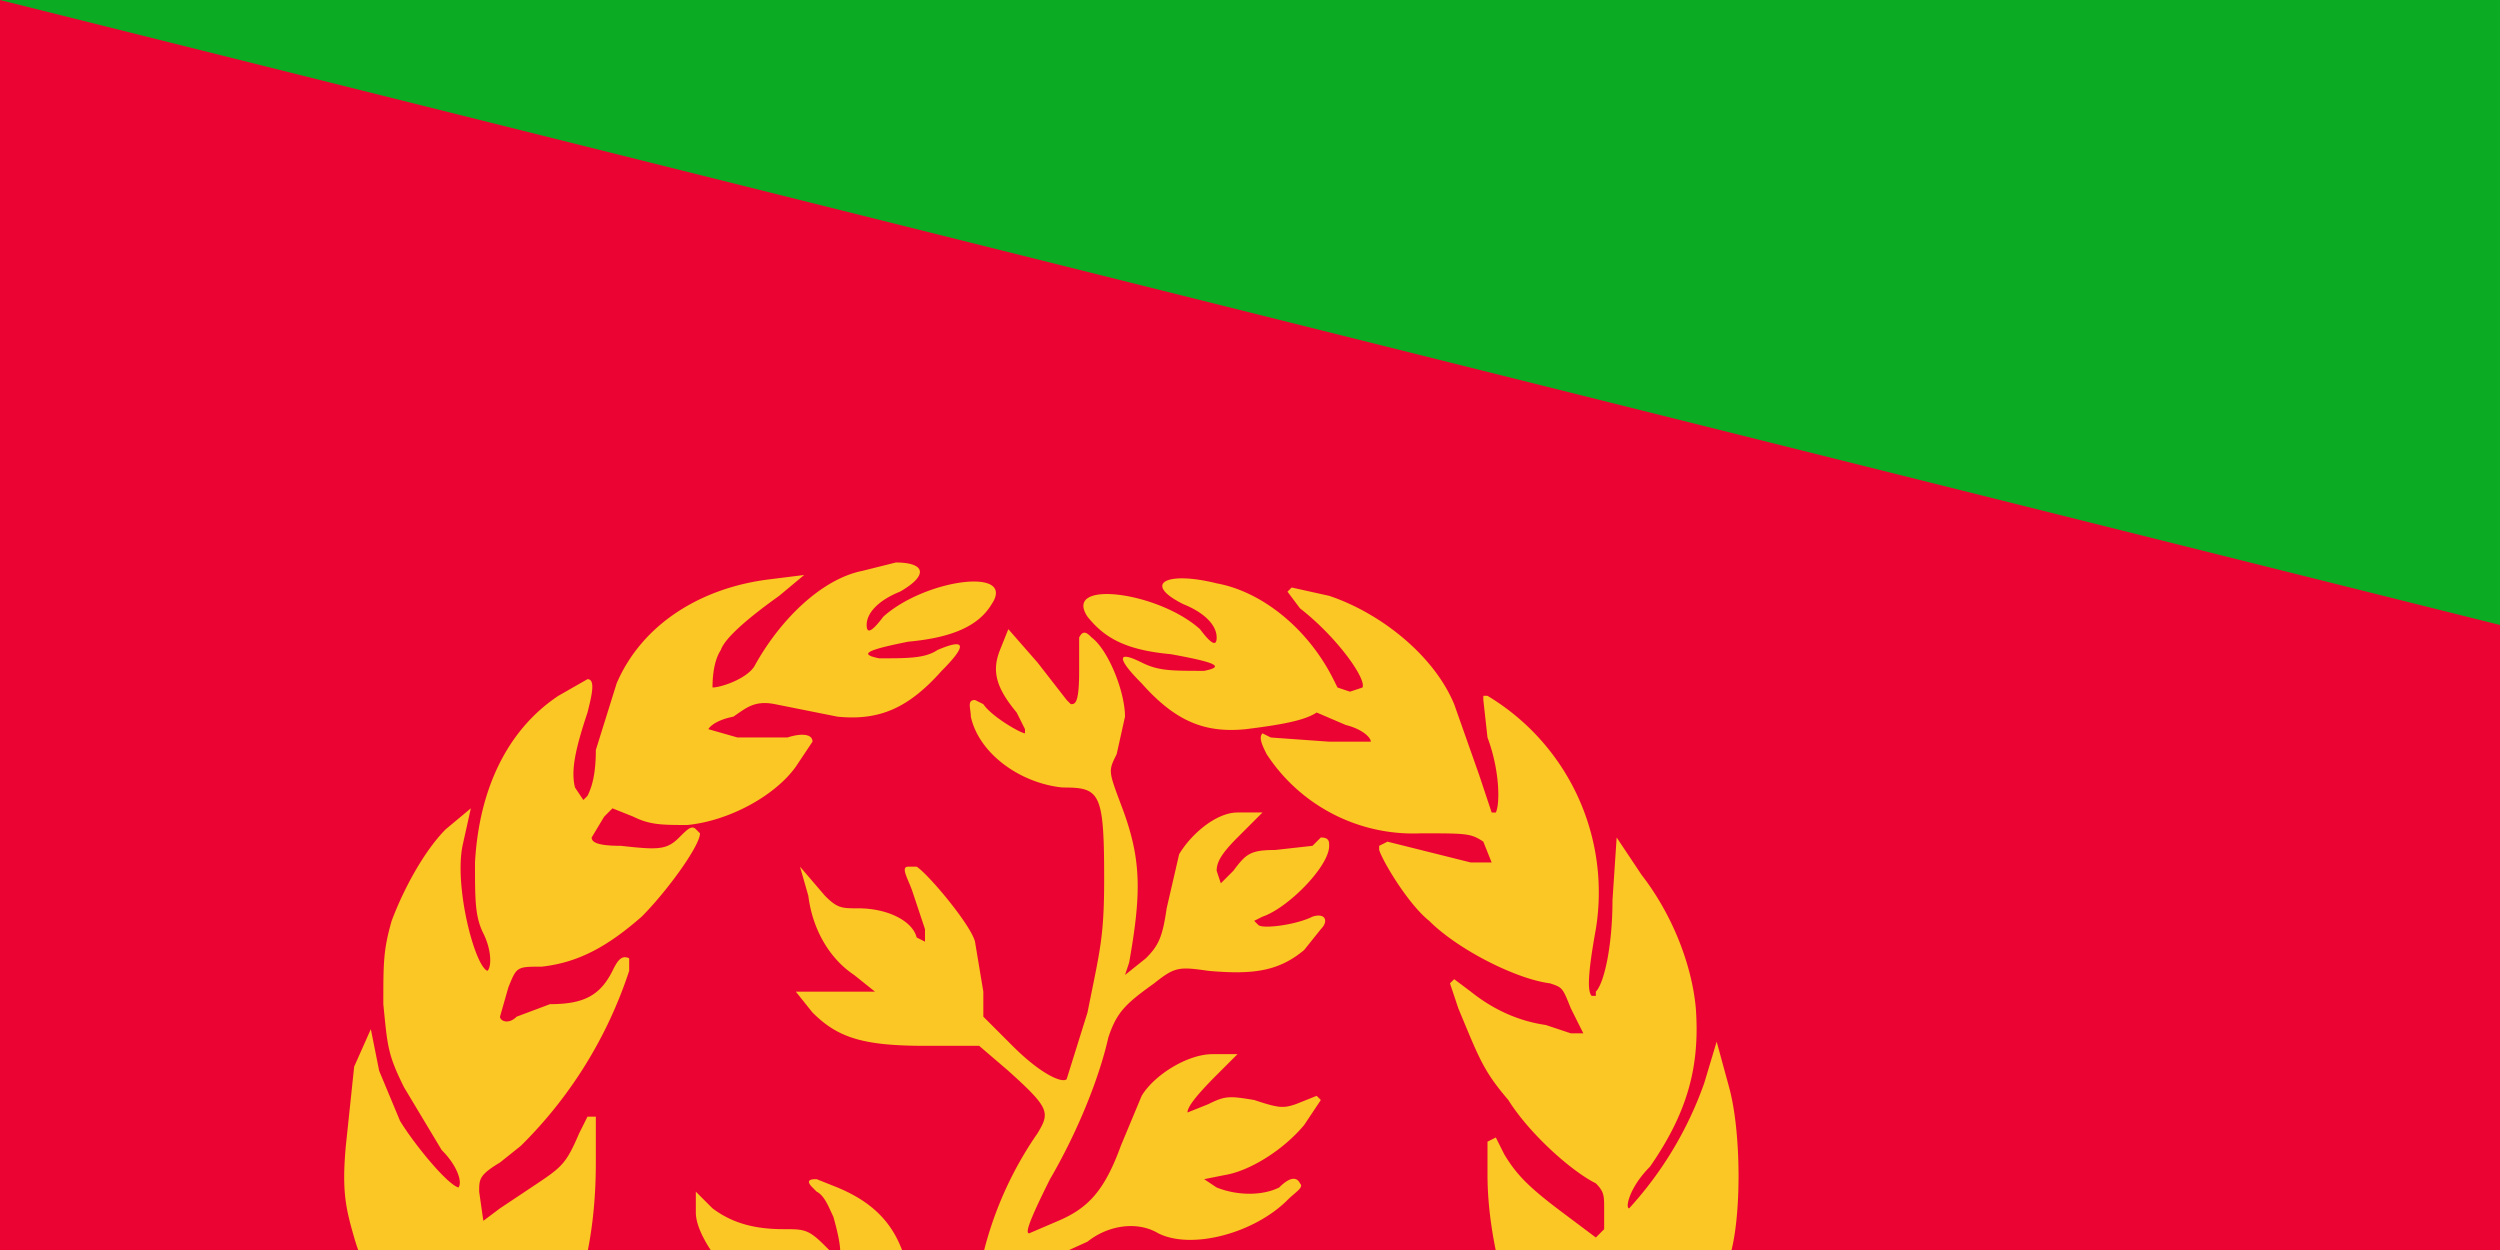 <svg xmlns="http://www.w3.org/2000/svg" width="600" height="300"><path fill="#3c8bdc" fill-rule="evenodd" d="M0 0v600h1200V0Z"/><path d="M0 0h1200v300H0Z" style="fill:#0bac24;fill-opacity:1;stroke:none;stroke-width:1px;stroke-linecap:butt;stroke-linejoin:miter;stroke-opacity:1"/><path d="M0 0v600l1200-300Z" style="fill:#eb0433;stroke:none;stroke-width:1px;stroke-linecap:butt;stroke-linejoin:miter;stroke-opacity:1;fill-opacity:1"/><path d="m215 135-8 2c-10 2-20 12-26 23-2 3-8 5-10 5 0-1 0-6 2-9 1-3 7-8 14-13l6-5-8 1c-17 2-31 11-37 25l-5 16c0 6-1 9-2 11l-1 1-2-3c-1-4 0-9 3-18 1-4 2-8 0-8l-7 4c-12 8-19 22-20 40 0 9 0 13 2 17s2 8 1 9c-3-1-8-20-6-30l2-9-6 5c-5 5-10 14-13 22-2 7-2 10-2 20 1 10 1 12 5 20l9 15c4 4 5 8 4 9-3-1-11-11-14-16l-5-12-2-10-4 9-2 19c-1 11 0 15 2 22 4 14 15 28 29 36 5 4 7 6 7 8l-3-1c-10-4-20-11-29-22l-5-7v10a76 76 0 0 0 67 68c3 0 7 4 7 5a120 120 0 0 1-53-12l-1 1c13 21 35 38 60 47 15 5 26 7 52 7a4193 4193 0 0 0 23 3l-11 8-9 6 4 4c1 2 2 4 4 3l12-9 8-6-3 9-2 4 1 1 7 2h8v-15l1-2 9 9a130 130 0 0 0 13 11l4-3 3-4-7-6a108 108 0 0 0-19-14l29-1a143 143 0 0 0 79-19c10-6 20-17 24-24l5-8-9 4c-7 4-14 5-25 6a609 609 0 0 0-20 1c0-1 5-4 12-5 8-1 20-5 28-10 17-11 29-34 29-54l1-9-4 5c-6 8-24 21-28 21-2 0-2 0-1-1l4-4c13-10 24-24 29-38 3-9 3-30 0-41l-3-11-3 10a88 88 0 0 1-18 30c-1 0 0-5 5-10 9-13 12-24 11-38-1-11-6-23-13-32l-6-9-1 15c0 11-2 20-4 22v1h-1c-1-1-1-5 1-16a55 55 0 0 0-26-56h-1v1l1 9c3 8 3 16 2 18h-1l-3-9-6-17c-5-12-18-22-30-26l-9-2-1 1 3 4c9 7 16 17 15 19l-3 1-3-1-1-2c-6-12-17-21-28-23-12-3-18 0-8 5 5 2 8 5 8 8 0 2-1 2-4-2-10-9-33-12-27-3 4 5 9 8 20 9 11 2 13 3 8 4-8 0-11 0-15-2-6-3-6-1 0 5 8 9 15 12 25 11 8-1 14-2 17-4l7 3c4 1 6 3 6 4h-10l-14-1-2-1c-1 1 0 3 1 5a42 42 0 0 0 37 19c11 0 12 0 15 2l2 5h-5l-20-5-2 1v1c1 3 7 13 12 17 7 7 21 14 29 15 3 1 3 1 5 6l3 6h-3l-6-2c-7-1-13-4-18-8l-4-3-1 1 2 6c5 12 6 15 12 22 5 8 15 17 21 20 2 2 2 3 2 6v5l-2 2-8-6c-8-6-11-9-14-14l-2-4-2 1v8c0 15 5 34 12 45 7 12 7 12 4 19l-3 5v1l-1-2-4-8c-5-7-8-14-9-23l-1-11-4 9c-6 11-7 22-7 47v23l-5 5-7 7-2 1 1-3 3-18a101 101 0 0 1 5-29l-1-1h-1a130 130 0 0 0-36 46c-8 15-11 20-17 23l-23 10-1-18c0-16-1-24-3-33-1-1-1-2 1-2l12-9 7-8 5 2c13 3 29-1 37-9l8-11v-1l-2-1a3427 3427 0 0 0-20 8l5-4c6-4 13-13 15-19 1-2 2-5 0-5l-5 2-9 2c-7 0-12 1-15 5l-4 3v-10c0-2 1-4 4-7l5-4-1-1-4 1c-8 3-15 9-19 16-3 5-3 7-3 15 1 6 0 10-1 12-2 3-9 10-15 13l-4 1c-5-8-11-38-11-50 0-11 1-12 7-13l11-5c5-4 12-5 17-2 8 4 23 0 31-8 2-2 4-3 3-4-1-2-3-1-5 1-4 2-10 2-15 0l-3-2 5-1c6-1 14-6 19-12l4-6-1-1-5 2c-3 1-4 1-10-1-6-1-7-1-11 1l-5 2c0-1 1-3 7-9l5-5h-6c-6 0-14 5-17 10l-5 12c-4 11-8 15-15 18l-7 3c-1 0 0-3 5-13 7-12 12-25 14-34 2-6 4-8 11-13 5-4 6-4 13-3 11 1 17 0 23-5l4-5c2-2 1-4-2-3-4 2-12 3-13 2l-1-1 2-1c6-2 16-12 16-17 0-1 0-2-2-2l-2 2-9 1c-6 0-7 1-10 5l-3 3-1-3c0-2 1-4 5-8l6-6h-6c-5 0-11 5-14 10l-3 13c-1 7-2 9-5 12l-5 4 1-3c3-17 3-25-2-38-3-8-3-8-1-12l2-9c0-6-4-16-8-19-1-1-2-2-3 0v8c0 8-1 8-2 8l-1-1-7-9-7-8-2 5c-2 5-1 9 4 15l2 4v1c-1 0-8-4-10-7l-2-1c-2 0-1 2-1 4 2 9 12 16 22 17 9 0 10 1 10 22 0 14-1 17-4 32l-5 16c-1 1-6-1-13-8l-7-7v-6l-2-12c-1-4-11-16-14-18h-2c-2 0 0 3 1 6l3 9v3l-2-1c-1-4-7-7-14-7-4 0-5 0-8-3l-6-7 2 7c1 8 5 15 11 19l5 4h-19l4 5c6 6 12 8 27 8h13l7 6c10 9 10 10 7 15a87 87 0 0 0-15 59l1 9-6-5c-8-8-9-10-10-22-1-15-6-23-18-28l-5-2c-1 0-3 0-1 2l1 1c2 1 3 4 4 6 2 7 2 10 1 10l-3-3c-4-4-5-4-10-4-8 0-13-2-17-5l-4-4v5c0 7 11 20 21 25l5 3c-2 1-7 0-11-1-5-3-11-4-12-4h-1l-1 2 10 11c11 8 24 10 34 5l4-2 5 5 6 7 6 6c6 4 8 7 8 11l3 12c4 8 3 7 3 34l-1 25-21-11c-7-5-13-14-21-26-13-23-22-33-34-42l-4-2c-2-1-3 0-3 1l2 2 4 24 3 15c2 3 2 5 1 5l-7-6-6-5v-17a153 153 0 0 0-11-58c-1-1-2-1-3 1l-1 5c-1 6-4 15-7 18-1 1-3 5-3 8l-2 5-4-6-4-6 5-7c9-14 13-30 13-49v-11h-2l-2 4c-3 7-4 8-10 12l-9 6-4 3-1-7c0-3 0-4 5-7l5-4a105 105 0 0 0 26-42v-3c-2-1-3 1-4 3-3 6-7 8-15 8l-8 3c-2 2-4 1-4 0l2-7c2-5 2-5 8-5 9-1 16-5 24-12 6-6 14-17 14-20l-1-1c-1-1-2 0-4 2-3 3-5 3-14 2-6 0-7-1-7-2l3-5 2-2 5 2c4 2 7 2 13 2 10-1 21-7 26-14l4-6c0-2-3-2-6-1h-12l-7-2s1-2 6-3c3-2 5-4 10-3l15 3c10 1 17-2 25-11 6-6 6-8-1-5-3 2-7 2-14 2-5-1-3-2 7-4 11-1 17-4 20-9 6-9-16-6-26 3-3 4-4 4-4 2 0-3 3-6 8-8 7-4 6-7-1-7z" style="display:inline;fill:#fbc724;fill-opacity:1;stroke-width:1.175"/></svg>